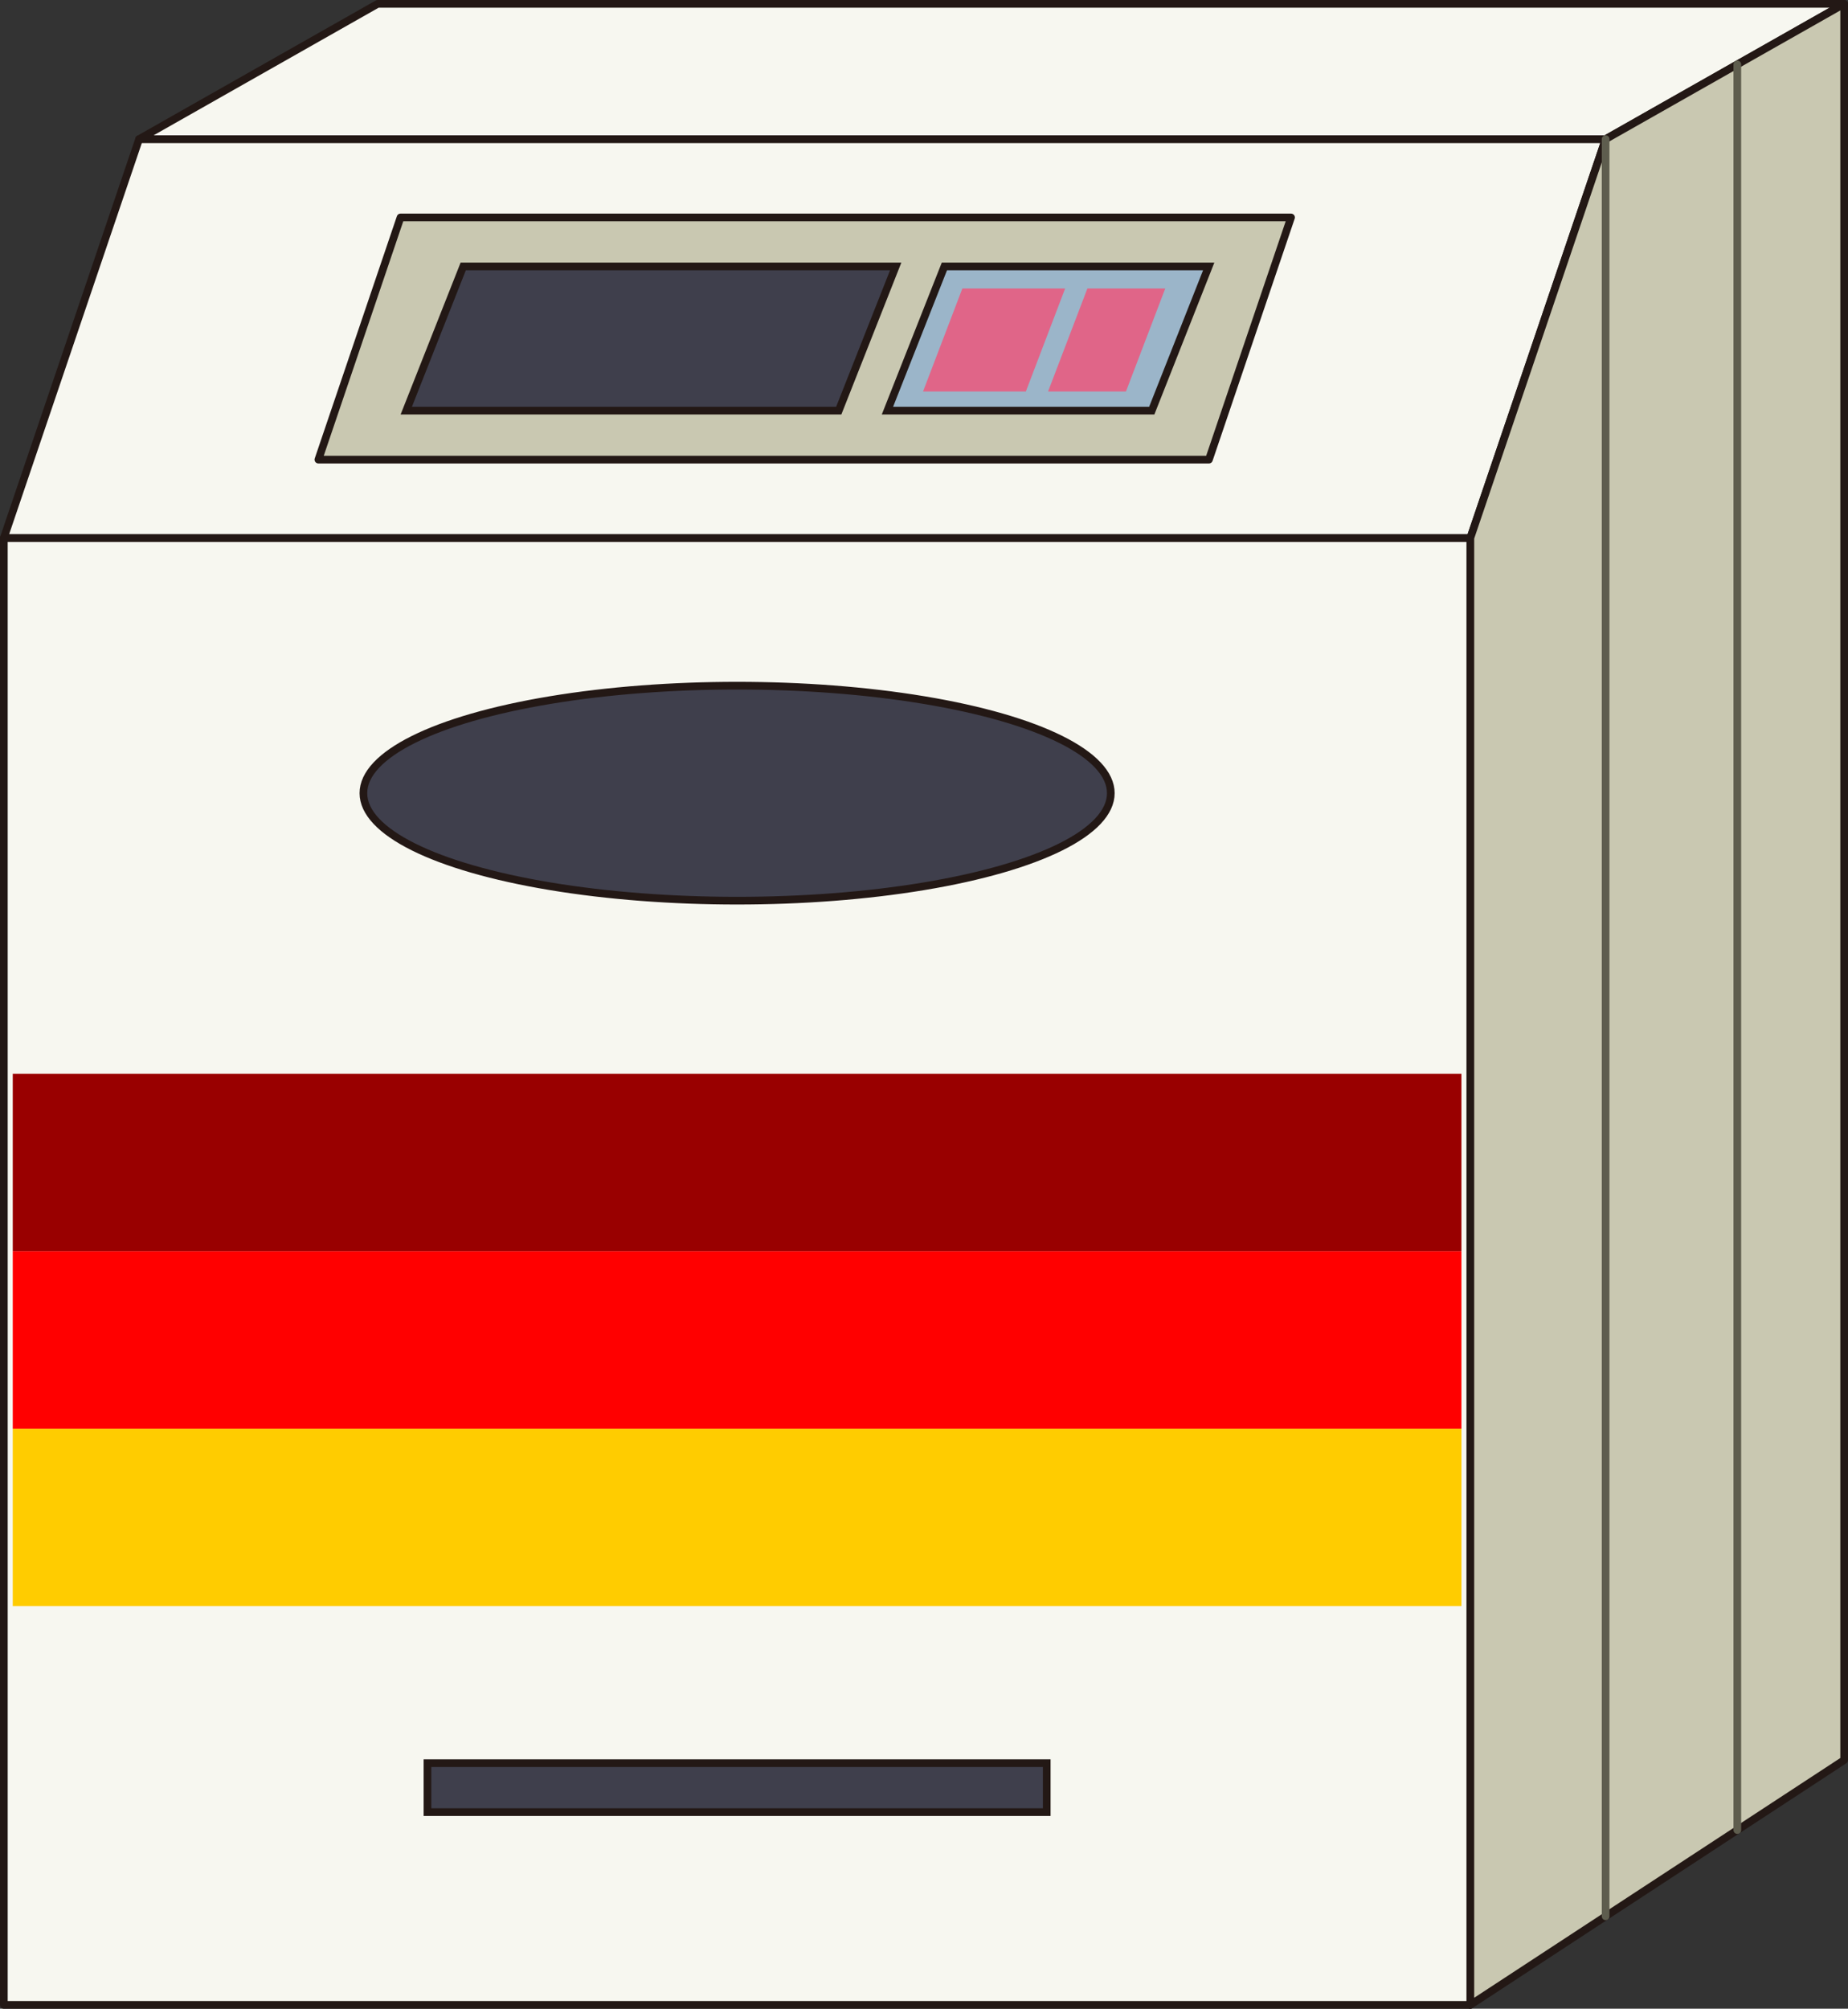 <?xml version="1.0" encoding="UTF-8" standalone="no"?>
<svg
   xmlns:dc="http://purl.org/dc/elements/1.1/"
   xmlns:cc="http://creativecommons.org/ns#"
   xmlns:rdf="http://www.w3.org/1999/02/22-rdf-syntax-ns#"
   xmlns:svg="http://www.w3.org/2000/svg"
   xmlns="http://www.w3.org/2000/svg"
   xmlns:sodipodi="http://sodipodi.sourceforge.net/DTD/sodipodi-0.dtd"
   xmlns:inkscape="http://www.inkscape.org/namespaces/inkscape"
   version="1.1"
   id="图层_1"
   x="0px"
   y="0px"
   width="120.334px"
   height="130.761px"
   viewBox="0 0 120.334 130.761"
   enable-background="new 0 0 120.334 130.761"
   xml:space="preserve"
   sodipodi:docname="冷却处理-01.svg"><rect x="0" y="0" width="120.334" height="130.761" fill="#333333" stroke="none"/><defs
   id="defs41" /><sodipodi:namedview
   pagecolor="#ffffff"
   bordercolor="#666666"
   borderopacity="1"
   objecttolerance="10"
   gridtolerance="10"
   guidetolerance="10"
   inkscape:pageopacity="0"
   inkscape:pageshadow="2"
   inkscape:window-width="640"
   inkscape:window-height="480"
   id="namedview39" />
<g
   id="g36">
	
		<rect
   x="0.25"
   y="35.018"
   fill="#F7F7F0"
   stroke="#231815"
   stroke-width="0.5"
   stroke-linecap="round"
   stroke-linejoin="round"
   stroke-miterlimit="10"
   width="95.493"
   height="95.494"
   id="rect2" />
	
		<polygon
   fill="#F7F7F0"
   stroke="#231815"
   stroke-width="0.5"
   stroke-linecap="round"
   stroke-linejoin="round"
   stroke-miterlimit="10"
   points="   95.743,35.018 0.25,35.018 9.057,9.057 104.551,9.057  "
   id="polygon4" />
	
		<polygon
   fill="#C9C8B1"
   stroke="#231815"
   stroke-width="0.5"
   stroke-linecap="round"
   stroke-linejoin="round"
   stroke-miterlimit="10"
   points="   78.72,29.92 20.732,29.92 26.08,14.155 84.067,14.155  "
   id="polygon6" />
	<g
   id="g14">
		<rect
   x="0.831"
   y="93"
   fill="#FFCC00"
   width="94.331"
   height="11.552"
   id="rect8" />
		<rect
   x="0.831"
   y="81.45"
   fill="#FF0000"
   width="94.331"
   height="11.55"
   id="rect10" />
		<rect
   x="0.831"
   y="69.899"
   fill="#990000"
   width="94.331"
   height="11.551"
   id="rect12" />
	</g>
	
		<rect
   x="27.835"
   y="114.776"
   fill="#3F3F4C"
   stroke="#231815"
   stroke-width="0.5"
   stroke-miterlimit="10"
   width="40.324"
   height="3.187"
   id="rect16" />
	
		<ellipse
   fill="#3F3F4C"
   stroke="#231815"
   stroke-width="0.5"
   stroke-miterlimit="10"
   cx="47.997"
   cy="51.633"
   rx="24.334"
   ry="6.998"
   id="ellipse18" />
	
		<polygon
   fill="#F7F7F0"
   stroke="#231815"
   stroke-width="0.5"
   stroke-linecap="round"
   stroke-linejoin="round"
   stroke-miterlimit="10"
   points="   120.084,0.25 24.591,0.25 9.057,9.057 104.551,9.057  "
   id="polygon20" />
	
		<polygon
   fill="#C9C8B1"
   stroke="#231815"
   stroke-width="0.5"
   stroke-linecap="round"
   stroke-linejoin="round"
   stroke-miterlimit="10"
   points="   120.084,0.25 104.551,9.057 95.743,35.018 95.743,130.511 120.084,114.575  "
   id="polygon22" />
	
		<line
   fill="none"
   stroke="#5E5D4E"
   stroke-width="0.5"
   stroke-linecap="round"
   stroke-linejoin="round"
   stroke-miterlimit="10"
   x1="104.551"
   y1="9.057"
   x2="104.551"
   y2="124.745"
   id="line24" />
	
		<line
   fill="none"
   stroke="#5E5D4E"
   stroke-width="0.5"
   stroke-linecap="round"
   stroke-linejoin="round"
   stroke-miterlimit="10"
   x1="113.127"
   y1="4.195"
   x2="113.127"
   y2="119.13"
   id="line26" />
	<polygon
   fill="#3F3F4C"
   stroke="#231815"
   stroke-width="0.5"
   stroke-miterlimit="10"
   points="54.616,26.73 26.455,26.73    30.163,17.344 58.324,17.344  "
   id="polygon28" />
	<polygon
   fill="#9BB5C9"
   stroke="#231815"
   stroke-width="0.5"
   stroke-miterlimit="10"
   points="74.998,26.73 57.787,26.73    61.495,17.344 78.706,17.344  "
   id="polygon30" />
	<polygon
   fill="#E06588"
   points="66.8,25.484 60.105,25.484 62.666,18.778 69.358,18.778  "
   id="polygon32" />
	<polygon
   fill="#E06588"
   points="73.318,25.484 68.246,25.484 70.807,18.778 75.877,18.778  "
   id="polygon34" />
</g>
</svg>
